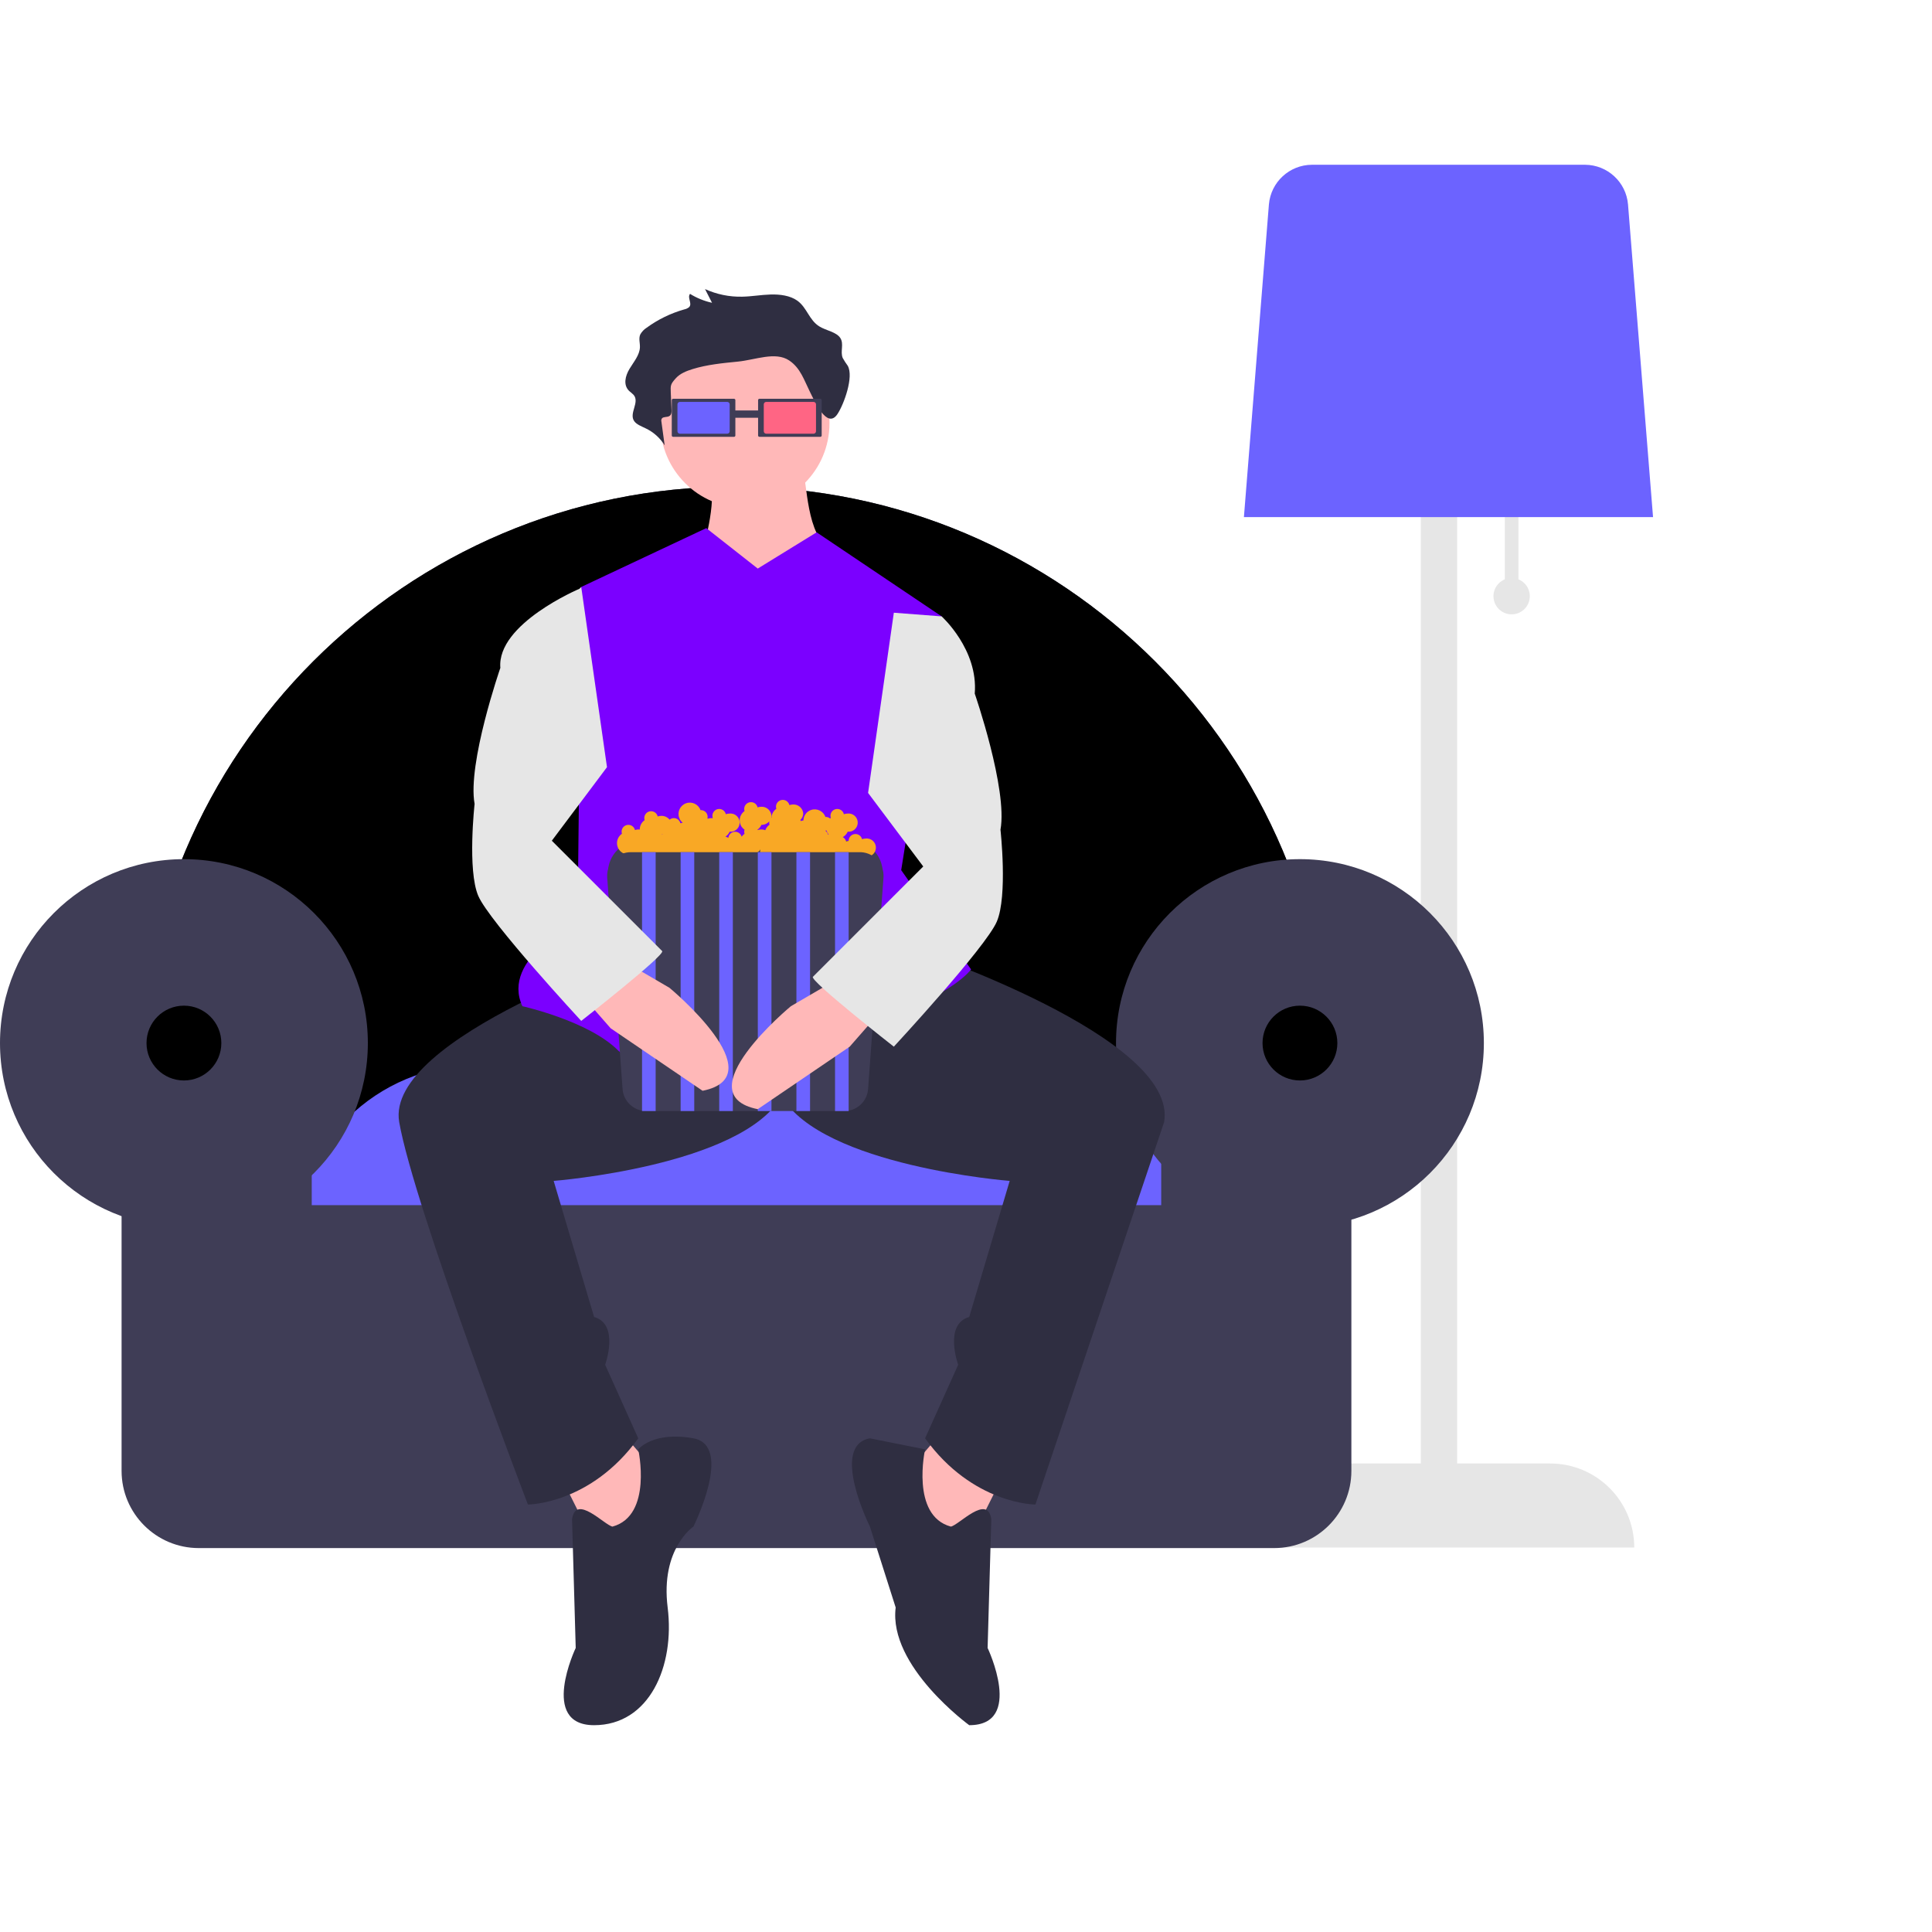 <?xml version="1.0" encoding="UTF-8" standalone="no"?>
<!DOCTYPE svg PUBLIC "-//W3C//DTD SVG 1.1//EN" "http://www.w3.org/Graphics/SVG/1.1/DTD/svg11.dtd">
<svg version="1.1" xmlns="http://www.w3.org/2000/svg" xmlns:xlink="http://www.w3.org/1999/xlink" preserveAspectRatio="xMidYMid meet" viewBox="0 0 850 705.5" width="400" height="400"><defs><path d="M668.05 144.09L662.06 144.09C662.06 167.22 662.06 180.06 662.06 182.63C657.97 184.29 655.99 188.95 657.65 193.04C659.3 197.13 663.96 199.11 668.05 197.45C672.15 195.8 674.12 191.14 672.47 187.05C671.65 185.04 670.06 183.45 668.05 182.63C668.05 177.49 668.05 164.65 668.05 144.09Z" id="a1oAoqwFyO"></path><path d="M641.08 571.63L641.08 74.16L625.1 74.16L625.1 571.63C600.53 571.63 586.87 571.63 584.14 571.63C563.73 571.63 547.18 588.18 547.18 608.59C547.18 608.59 547.18 608.59 547.18 608.59C547.18 608.59 547.18 608.59 547.18 608.59L719 608.59C719 608.59 719 608.59 719 608.59C719 588.18 702.45 571.63 682.04 571.63C682.04 571.63 682.04 571.63 682.04 571.63C682.04 571.63 668.39 571.63 641.08 571.63Z" id="dqCVtYaVu"></path><path d="M547.27 155.26L727.27 155.26C720.66 72.72 716.99 26.86 716.26 17.69C715.43 7.86 707.22 0.29 697.36 0.24C685.34 0.24 589.2 0.24 577.18 0.24C567.31 0.29 559.11 7.86 558.27 17.69C556.81 36.03 553.14 81.89 547.27 155.26Z" id="b5Y9EvBt6X"></path><path d="M61.03 457.29L584.95 457.29C584.95 425.2 584.95 407.37 584.95 403.8C584.95 259.36 467.44 141.84 322.99 141.84C178.55 141.84 61.03 259.36 61.03 403.8C61.03 410.93 61.03 428.76 61.03 457.29Z" id="a1lRE59E5k"></path><path d="M61.03 457.29L584.95 457.29C584.95 425.2 584.95 407.37 584.95 403.8C584.95 259.36 467.44 141.84 322.99 141.84C178.55 141.84 61.03 259.36 61.03 403.8C61.03 410.93 61.03 428.76 61.03 457.29Z" id="b4rRMKkuci"></path><path d="M532.14 475.8C531.34 431.68 495.36 396.31 451.23 396.26C427.09 396.26 233.98 396.26 209.84 396.26C165.71 396.31 129.73 431.68 128.93 475.8C209.57 475.8 491.81 475.8 532.14 475.8Z" id="cfow8mQd"></path><path d="M80.92 305.74C36.23 305.74 0 341.97 0 386.66C0 431.35 36.23 467.58 80.92 467.58C125.61 467.58 161.84 431.35 161.84 386.66C161.84 341.97 125.61 305.74 80.92 305.74Z" id="cOuMIWyV"></path><path d="M571.92 305.74C527.23 305.74 491 341.97 491 386.66C491 431.35 527.23 467.58 571.92 467.58C616.61 467.58 652.84 431.35 652.84 386.66C652.84 341.97 616.61 305.74 571.92 305.74Z" id="c6xOOoG2l"></path><path d="M510.89 427.8L510.89 457.97L137.15 457.97L137.15 427.8L53.49 427.8C53.49 516.04 53.49 565.06 53.49 574.87C53.49 593.63 68.7 608.84 87.46 608.84C134.77 608.84 513.26 608.84 560.58 608.84C579.34 608.84 594.55 593.63 594.55 574.87C594.55 574.87 594.55 574.87 594.55 574.87C594.55 565.06 594.55 516.04 594.55 427.8L510.89 427.8Z" id="a1tU0X49FM"></path><path d="M80.92 370.2C71.83 370.2 64.46 377.57 64.46 386.66C64.46 395.75 71.83 403.11 80.92 403.11C90.01 403.11 97.38 395.75 97.38 386.66C97.38 377.57 90.01 370.2 80.92 370.2Z" id="a1stCEDOXs"></path><path d="M571.92 370.2C562.83 370.2 555.46 377.57 555.46 386.66C555.46 395.75 562.83 403.11 571.92 403.11C581.01 403.11 588.38 395.75 588.38 386.66C588.38 377.57 581.01 370.2 571.92 370.2Z" id="beL5HWMVG"></path><path d="M365.74 169.81C365.74 169.81 365.74 219.97 365.74 219.97C362.18 220.08 344.39 220.62 312.35 221.59C310.41 190.52 309.33 173.26 309.11 169.81C309.11 169.81 315.59 148.78 312.35 139.07C309.11 129.36 352.8 132.6 352.8 132.6C355.39 140.04 354.42 163.34 365.74 169.81Z" id="d2DPnEas0"></path><path d="M393.25 582.4L423.99 611.52L440.17 579.16L412.67 559.75L412.67 559.75L393.25 582.4Z" id="a15uEPANyR"></path><path d="M294.55 582.4L263.81 611.52L247.63 579.16L275.14 559.75L275.14 559.75L294.55 582.4Z" id="ghGyLWlfe"></path><path d="M402.15 345.36C402.15 345.36 518.64 384.19 512.17 421.41C512.17 421.41 455.54 589.68 455.54 589.68C455.54 589.68 428.04 589.68 407 560.55C408.46 557.32 420.11 531.43 421.56 528.19C421.56 528.19 415.09 510.4 426.42 507.16C426.42 507.16 444.22 447.3 444.22 447.3C444.22 447.3 361.7 440.82 343.9 410.08C341.74 404.9 330.96 379.02 311.54 332.42C359.87 339.32 390.07 343.64 402.15 345.36Z" id="cv3LYywNQ"></path><path d="M285.65 345.36C285.65 345.36 169.16 384.19 175.63 421.41C182.1 458.62 232.26 589.68 232.26 589.68C232.26 589.68 259.77 589.68 280.8 560.55C279.34 557.32 267.69 531.43 266.24 528.19C266.24 528.19 272.71 510.4 261.38 507.16C261.38 507.16 243.59 447.3 243.59 447.3C243.59 447.3 326.1 440.82 343.9 410.08C346.06 404.9 356.85 379.02 376.26 332.42C327.94 339.32 297.73 343.64 285.65 345.36Z" id="g2ghR8VFMs"></path><path d="M436.13 596.15C436.13 596.15 434.51 652.78 434.51 652.78C434.51 652.78 450.69 686.76 426.42 686.76C426.42 686.76 390.82 660.87 394.06 634.98C394.06 634.98 382.73 599.39 382.73 599.39C382.73 599.39 364.94 563.79 382.73 560.55C382.73 560.55 407 565.41 407 565.41C407 565.41 400.53 594.53 418.33 599.39C421.89 598.74 434.51 584.82 436.13 596.15Z" id="eWhTTaBvs"></path><path d="M251.68 596.15C251.68 596.15 253.29 652.78 253.29 652.78C253.29 652.78 237.11 686.76 261.38 686.76C285.65 686.76 296.98 660.87 293.74 634.98C290.51 609.09 305.07 599.39 305.07 599.39C305.07 599.39 322.87 563.79 305.07 560.55C287.27 557.32 280.8 565.41 280.8 565.41C280.8 565.41 287.27 594.53 269.47 599.39C265.91 598.74 253.29 584.82 251.68 596.15Z" id="e7nm3sDpdS"></path><path d="M327.72 76.78C307.17 76.78 290.51 93.44 290.51 113.99C290.51 134.54 307.17 151.2 327.72 151.2C348.27 151.2 364.94 134.54 364.94 113.99C364.94 93.44 348.27 76.78 327.72 76.78Z" id="feke5EFTO"></path><path d="M333.38 177.9L310.73 160.1L255.72 185.99C254.75 274.33 254.21 323.41 254.1 333.23C254.1 333.23 220.13 349.41 229.83 370.44C229.83 370.44 258.96 376.91 271.9 389.86C284.84 402.8 357.65 385 388.4 375.3C419.14 365.59 427.23 354.26 427.23 354.26C425.18 351.35 414.93 336.79 396.49 310.58L414.28 198.93L359.28 161.95L333.38 177.9Z" id="aNWIrAtg"></path><path d="M370.75 85.22C369.59 82.41 371.41 79.1 369.71 76.47C367.97 73.79 363.56 73.23 360.56 71.41C355.93 68.6 355.09 63.1 350.76 60.01C347.63 57.79 343.18 57.19 339.01 57.32C334.83 57.44 330.72 58.2 326.54 58.28C320.91 58.41 315.31 57.26 310.18 54.93C310.49 55.54 312.95 60.36 313.26 60.96C309.84 60.21 306.57 58.89 303.59 57.04C302.23 58.73 304.72 61.29 303.18 62.88C302.55 63.39 301.8 63.74 301 63.89C295.06 65.58 289.46 68.31 284.48 71.95C283.32 72.68 282.37 73.69 281.7 74.88C280.89 76.66 281.61 78.63 281.54 80.52C281.43 83.96 278.81 86.95 276.95 90.05C275.09 93.15 274.08 97.16 276.84 99.79C277.51 100.32 278.16 100.89 278.77 101.49C281.54 104.75 276.64 109.53 279 113C280.03 114.5 282.13 115.26 283.95 116.15C287.45 117.78 290.39 120.41 292.42 123.69C292.28 122.65 291.14 114.32 291 113.28C290.85 112.76 290.95 112.19 291.28 111.76C291.97 111.06 293.41 111.34 294.36 110.87C295.4 110.36 295.48 109.19 295.44 108.21C295.41 107.46 295.15 101.41 295.12 100.65C294.98 97.25 294.94 96.8 297.44 94.05C299.19 92.13 301.94 90.98 304.71 90.13C311.03 88.18 317.82 87.51 324.54 86.85C332.34 86.09 341.12 82.3 347.18 86.32C352.14 89.61 353.79 95.02 356.18 99.81C358.33 104.12 363.84 116.82 368.43 109.95C371.31 105.63 375.72 93.47 372.96 88.66C372.15 87.56 371.41 86.41 370.75 85.22Z" id="ag2uMGMdm"></path><path d="M334.11 103.2C333.79 103.2 333.53 103.45 333.53 103.77C333.53 105.33 333.53 117.8 333.53 119.35C333.53 119.67 333.79 119.93 334.11 119.93C336.79 119.93 358.25 119.93 360.93 119.93C361.25 119.93 361.51 119.67 361.51 119.35C361.51 117.8 361.51 105.33 361.51 103.77C361.51 103.45 361.25 103.2 360.93 103.2C355.57 103.2 339.47 103.2 334.11 103.2Z" id="a3bEB474ev"></path><path d="M337.11 104.57C336.51 104.57 336.03 105.05 336.03 105.65C336.03 106.83 336.03 116.3 336.03 117.48C336.03 118.07 336.51 118.56 337.11 118.56C339.19 118.56 355.85 118.56 357.93 118.56C358.53 118.56 359.01 118.07 359.01 117.48C359.01 116.3 359.01 106.83 359.01 105.65C359.01 105.05 358.53 104.57 357.93 104.57C353.77 104.57 341.27 104.57 337.11 104.57Z" id="a2M8kmmi5D"></path><path d="M334.41 108.33C334.41 108.33 334.41 108.33 334.41 108.33C334.41 110.27 334.41 111.35 334.41 111.56C334.41 111.56 334.41 111.56 334.41 111.56C326.03 111.56 321.37 111.56 320.44 111.56C320.44 111.56 320.44 111.56 320.44 111.56C320.44 109.62 320.44 108.54 320.44 108.33C320.44 108.33 320.44 108.33 320.44 108.33C328.82 108.33 333.48 108.33 334.41 108.33Z" id="a7kCPThAT9"></path><path d="M296.13 103.2C295.81 103.2 295.55 103.45 295.55 103.77C295.55 105.33 295.55 117.8 295.55 119.35C295.55 119.67 295.81 119.93 296.13 119.93C298.81 119.93 320.27 119.93 322.95 119.93C323.27 119.93 323.53 119.67 323.53 119.35C323.53 117.8 323.53 105.33 323.53 103.77C323.53 103.45 323.27 103.2 322.95 103.2C317.59 103.2 301.49 103.2 296.13 103.2Z" id="a6Tf0g9rfK"></path><path d="M299.13 104.57C298.53 104.57 298.05 105.05 298.05 105.65C298.05 106.83 298.05 116.3 298.05 117.48C298.05 118.08 298.53 118.56 299.13 118.56C301.21 118.56 317.87 118.56 319.95 118.56C320.55 118.56 321.03 118.08 321.03 117.48C321.03 116.3 321.03 106.83 321.03 105.65C321.03 105.05 320.55 104.57 319.95 104.57C315.79 104.57 303.29 104.57 299.13 104.57Z" id="d3tzrvLjvW"></path><path d="M374.37 297.67C382.09 297.67 388.35 303.94 388.35 311.66C388.35 311.66 388.35 311.66 388.35 311.66L267.48 311.66C267.48 311.66 267.48 311.66 267.48 311.66C267.48 303.94 273.74 297.67 281.47 297.67C300.05 297.67 365.08 297.67 374.37 297.67Z" id="c6wyc66Dtf"></path><path d="M379.26 296.95C378.87 295.34 377.24 294.37 375.64 294.77C374.3 295.1 373.37 296.3 373.37 297.67C373.37 297.69 373.37 297.7 373.37 297.72C373 297.75 372.63 297.83 372.27 297.95C372.07 297.13 371.53 296.44 370.79 296.04C371.75 295.51 372.51 294.68 372.95 293.67C375.16 293.89 377.13 292.28 377.35 290.07C377.57 287.86 375.95 285.9 373.75 285.68C373.46 285.65 373.16 285.65 372.87 285.69C372.33 285.69 371.79 285.78 371.27 285.96C370.9 284.35 369.29 283.36 367.68 283.73C366.08 284.11 365.08 285.72 365.46 287.32C365.48 287.41 365.5 287.5 365.53 287.58C365.41 287.67 365.3 287.76 365.19 287.85C364.62 287.37 363.89 287.12 363.14 287.17C362.24 284.58 359.41 283.21 356.81 284.11C354.84 284.79 353.51 286.64 353.47 288.72C353.07 288.75 352.68 288.83 352.29 288.96C352.25 288.79 352.19 288.62 352.12 288.46C352.92 287.76 353.38 286.75 353.39 285.69C353.25 283.35 351.24 281.56 348.9 281.69C348.35 281.69 347.81 281.79 347.3 281.96C346.92 280.36 345.31 279.36 343.71 279.74C342.1 280.12 341.11 281.72 341.48 283.33C341.5 283.42 341.53 283.5 341.56 283.59C340.28 284.47 339.49 285.9 339.42 287.45C339.38 287.49 339.33 287.52 339.29 287.56C339.36 287.27 339.4 286.98 339.41 286.69C339.26 284.34 337.25 282.56 334.91 282.69C334.37 282.69 333.83 282.78 333.31 282.96C332.94 281.36 331.33 280.36 329.72 280.74C328.12 281.11 327.12 282.72 327.5 284.33C327.52 284.41 327.54 284.5 327.57 284.59C325.31 286.15 324.74 289.25 326.3 291.52C326.65 292.01 327.08 292.44 327.57 292.78C327.37 293.36 327.37 293.99 327.57 294.57C327.07 294.92 326.64 295.36 326.29 295.87C325.86 294.28 324.22 293.35 322.63 293.79C321.44 294.11 320.58 295.14 320.46 296.37C320.06 296.13 319.62 295.96 319.17 295.85C319.98 295.32 320.62 294.56 321.01 293.67C323.21 293.89 325.18 292.28 325.4 290.07C325.62 287.86 324.01 285.9 321.8 285.68C321.51 285.65 321.22 285.65 320.93 285.69C320.38 285.69 319.84 285.78 319.33 285.96C318.95 284.35 317.34 283.36 315.74 283.73C314.13 284.11 313.14 285.72 313.51 287.32C313.53 287.41 313.56 287.5 313.59 287.58C313.52 287.63 313.46 287.68 313.4 287.73C313.25 287.71 313.09 287.68 312.93 287.68C312.39 287.69 311.85 287.78 311.34 287.96C311.32 287.88 311.29 287.81 311.26 287.74C311.61 286.15 310.6 284.58 309.01 284.24C308.75 284.18 308.47 284.16 308.2 284.17C307.27 281.58 304.41 280.23 301.82 281.16C299.23 282.1 297.88 284.95 298.81 287.55C299.12 288.4 299.65 289.16 300.36 289.73C300.02 289.77 299.68 289.85 299.35 289.95C298.96 288.36 297.36 287.38 295.76 287.77C295.34 287.87 294.94 288.07 294.59 288.35C293.69 287.28 292.36 286.67 290.96 286.69C290.41 286.69 289.87 286.78 289.36 286.96C288.98 285.35 287.38 284.36 285.77 284.73C284.16 285.11 283.17 286.72 283.54 288.32C283.57 288.41 283.59 288.5 283.62 288.58C282.27 289.51 281.47 291.04 281.47 292.68C281.47 292.69 281.47 292.71 281.47 292.72C280.76 292.62 280.04 292.7 279.37 292.95C278.99 291.35 277.39 290.35 275.78 290.73C274.17 291.1 273.18 292.71 273.56 294.32C273.58 294.4 273.6 294.49 273.63 294.57C271.35 296.11 270.76 299.21 272.3 301.48C273.46 303.19 275.55 304.01 277.56 303.53C278.03 306.24 280.6 308.06 283.31 307.59C284.91 307.31 286.27 306.28 286.96 304.81C290.56 305.28 294.21 305.12 297.75 304.33C298.66 306.92 301.5 308.29 304.09 307.39C305.41 306.93 306.47 305.94 307.02 304.66C307.75 304.64 308.47 304.47 309.12 304.14C310.47 306.53 313.5 307.37 315.89 306.02C316.84 305.49 317.58 304.66 318.01 303.66C320.3 303.23 322.58 304.49 323.42 306.66C324.78 304.81 326.87 303.65 329.16 303.49C331.22 304.06 333.42 303.23 334.57 301.42C333.88 304.09 335.49 306.82 338.16 307.51C340.53 308.12 343.01 306.91 343.98 304.66C344.71 304.64 345.43 304.47 346.08 304.14C347.43 306.53 350.46 307.37 352.85 306.02C353.8 305.49 354.54 304.66 354.97 303.66C355.7 303.65 356.42 303.47 357.07 303.14C358.4 305.52 361.42 306.37 363.8 305.03C364.03 304.9 364.26 304.75 364.47 304.58C364.96 307.28 367.55 309.07 370.25 308.58C371.5 308.36 372.61 307.66 373.37 306.64C375.54 308.31 378.66 307.89 380.32 305.72C380.57 305.39 380.78 305.04 380.94 304.66C383.15 304.88 385.12 303.27 385.34 301.06C385.56 298.85 383.95 296.89 381.74 296.67C381.45 296.64 381.15 296.64 380.86 296.68C380.32 296.68 379.78 296.77 379.26 296.95ZM291.57 294.69C291.53 294.69 291.49 294.68 291.46 294.68C291.31 294.68 291.16 294.7 291.01 294.72C291.02 294.7 291.03 294.69 291.04 294.67C291.22 294.66 291.4 294.64 291.58 294.61C291.57 294.64 291.57 294.66 291.57 294.69ZM333.26 292.78C334.02 292.25 334.62 291.52 334.99 290.67C336.32 290.67 337.58 290.1 338.47 289.1C338.43 289.29 338.41 289.49 338.41 289.68C338.41 289.99 338.46 290.29 338.56 290.58C337.7 291.18 337.05 292.03 336.7 293.01C335.62 292.59 334.41 292.57 333.31 292.95C333.3 292.89 333.27 292.84 333.26 292.78ZM363.23 293.14C363.36 293.14 363.49 293.13 363.61 293.11C363.81 293.76 364.13 294.36 364.57 294.88C364.47 294.9 364.37 294.92 364.28 294.95C364.12 294.31 363.75 293.74 363.23 293.32C363.23 293.26 363.24 293.2 363.23 293.14Z" id="a1JG53voJZ"></path><path d="M277.55 302.67C271.79 302.67 267.12 307.34 267.12 313.1C267.12 313.28 267.12 313.47 267.13 313.66C267.81 322.96 273.22 397.37 273.89 406.67C274.19 412.21 278.77 416.55 284.31 416.55C293.03 416.55 362.81 416.55 371.53 416.55C377.07 416.55 381.65 412.21 381.94 406.67C382.62 397.37 388.03 322.96 388.71 313.66C389.02 307.91 384.6 302.99 378.85 302.68C378.67 302.67 378.48 302.67 378.29 302.67C358.14 302.67 297.69 302.67 277.55 302.67Z" id="b3tlQhO4Np"></path><path d="M288.46 302.67C288.46 302.67 288.46 302.67 288.46 302.67C288.46 371 288.46 408.95 288.46 416.55C288.46 416.55 288.46 416.55 288.46 416.55C284.86 416.55 282.87 416.55 282.47 416.55C282.47 416.55 282.47 416.55 282.47 416.55C282.47 348.22 282.47 310.26 282.47 302.67C282.47 302.67 282.47 302.67 282.47 302.67C286.06 302.67 288.06 302.67 288.46 302.67Z" id="d2YIN5I8mW"></path><path d="M305.44 302.67C305.44 302.67 305.44 302.67 305.44 302.67C305.44 371 305.44 408.95 305.44 416.55C305.44 416.55 305.44 416.55 305.44 416.55C301.85 416.55 299.85 416.55 299.45 416.55C299.45 416.55 299.45 416.55 299.45 416.55C299.45 348.22 299.45 310.26 299.45 302.67C299.45 302.67 299.45 302.67 299.45 302.67C303.05 302.67 305.04 302.67 305.44 302.67Z" id="aMGEmwH8"></path><path d="M322.42 302.67C322.42 302.67 322.42 302.67 322.42 302.67C322.42 371 322.42 408.95 322.42 416.55C322.42 416.55 322.42 416.55 322.42 416.55C318.83 416.55 316.83 416.55 316.43 416.55C316.43 416.55 316.43 416.55 316.43 416.55C316.43 348.22 316.43 310.26 316.43 302.67C316.43 302.67 316.43 302.67 316.43 302.67C320.03 302.67 322.02 302.67 322.42 302.67Z" id="etwZndeX"></path><path d="M339.41 302.67C339.41 302.67 339.41 302.67 339.41 302.67C339.41 371 339.41 408.95 339.41 416.55C339.41 416.55 339.41 416.55 339.41 416.55C335.81 416.55 333.81 416.55 333.41 416.55C333.41 416.55 333.41 416.55 333.41 416.55C333.41 348.22 333.41 310.26 333.41 302.67C333.41 302.67 333.41 302.67 333.41 302.67C337.01 302.67 339.01 302.67 339.41 302.67Z" id="d4O4UHqIYG"></path><path d="M356.39 302.67C356.39 302.67 356.39 302.67 356.39 302.67C356.39 371 356.39 408.95 356.39 416.55C356.39 416.55 356.39 416.55 356.39 416.55C352.79 416.55 350.79 416.55 350.39 416.55C350.39 416.55 350.39 416.55 350.39 416.55C350.39 348.22 350.39 310.26 350.39 302.67C350.39 302.67 350.39 302.67 350.39 302.67C353.99 302.67 355.99 302.67 356.39 302.67Z" id="a6P9yT6fom"></path><path d="M373.37 302.67C373.37 302.67 373.37 302.67 373.37 302.67C373.37 371 373.37 408.95 373.37 416.55C373.37 416.55 373.37 416.55 373.37 416.55C369.77 416.55 367.78 416.55 367.38 416.55C367.38 416.55 367.38 416.55 367.38 416.55C367.38 348.22 367.38 310.26 367.38 302.67C367.38 302.67 367.38 302.67 367.38 302.67C370.97 302.67 372.97 302.67 373.37 302.67Z" id="bzNAWeKc2"></path><path d="M367.36 359.12C355.71 365.91 349.24 369.69 347.95 370.44C347.95 370.44 301.02 409.27 333.38 415.74C333.38 415.74 373.83 388.24 373.83 388.24C374.59 387.38 378.36 383.06 385.16 375.3L367.36 359.12Z" id="b2N1Q9b4fl"></path><path d="M275.14 351.03C286.79 357.82 293.26 361.6 294.55 362.35C294.55 362.35 341.47 401.18 309.11 407.65C309.11 407.65 268.66 380.15 268.66 380.15C267.91 379.29 264.13 374.97 257.34 367.21L275.14 351.03Z" id="c19SVaIADZ"></path><path d="M393.25 197.32C405.87 198.29 412.88 198.83 414.28 198.93C414.28 198.93 430.46 213.5 428.85 232.91C428.85 232.91 443.41 274.98 440.17 292.78C440.17 292.78 443.41 321.9 438.55 333.23C433.7 344.55 393.25 388.24 393.25 388.24C393.25 388.24 356.04 359.12 357.65 357.5C360.89 354.26 377.07 338.08 406.19 308.96L381.92 276.6L393.25 197.32Z" id="a1OJYehMrN"></path><path d="M255.72 185.99C255.24 186.48 254.97 186.75 254.91 186.8C254.91 186.8 218.51 202.17 220.13 221.59C220.13 221.59 205.56 263.65 208.8 281.45C208.8 281.45 205.56 310.58 210.42 321.9C215.27 333.23 255.72 376.91 255.72 376.91C255.72 376.91 292.93 347.79 291.32 346.17C288.08 342.94 271.9 326.76 242.78 297.63L267.05 265.27L255.72 185.99Z" id="c4UG58hnee"></path></defs><g><g><use xlink:href="#a1oAoqwFyO" opacity="1" fill="#e6e6e6" fill-opacity="1"></use><g><use xlink:href="#a1oAoqwFyO" opacity="1" fill-opacity="0" stroke="#000000" stroke-width="1" stroke-opacity="0"></use></g></g><g><use xlink:href="#dqCVtYaVu" opacity="1" fill="#e6e6e6" fill-opacity="1"></use><g><use xlink:href="#dqCVtYaVu" opacity="1" fill-opacity="0" stroke="#000000" stroke-width="1" stroke-opacity="0"></use></g></g><g><use xlink:href="#b5Y9EvBt6X" opacity="1" fill="#6c63ff" fill-opacity="1"></use><g><use xlink:href="#b5Y9EvBt6X" opacity="1" fill-opacity="0" stroke="#000000" stroke-width="1" stroke-opacity="0"></use></g></g><g><use xlink:href="#a1lRE59E5k" opacity="1" fill="#3f3d56" fill-opacity="1"></use><g><use xlink:href="#a1lRE59E5k" opacity="1" fill-opacity="0" stroke="#000000" stroke-width="1" stroke-opacity="0"></use></g></g><g><use xlink:href="#b4rRMKkuci" opacity="1" fill="#000000" fill-opacity="1"></use><g><use xlink:href="#b4rRMKkuci" opacity="1" fill-opacity="0" stroke="#000000" stroke-width="1" stroke-opacity="0"></use></g></g><g><use xlink:href="#cfow8mQd" opacity="1" fill="#6c63ff" fill-opacity="1"></use><g><use xlink:href="#cfow8mQd" opacity="1" fill-opacity="0" stroke="#000000" stroke-width="1" stroke-opacity="0"></use></g></g><g><use xlink:href="#cOuMIWyV" opacity="1" fill="#3f3d56" fill-opacity="1"></use><g><use xlink:href="#cOuMIWyV" opacity="1" fill-opacity="0" stroke="#000000" stroke-width="1" stroke-opacity="0"></use></g></g><g><use xlink:href="#c6xOOoG2l" opacity="1" fill="#3f3d56" fill-opacity="1"></use><g><use xlink:href="#c6xOOoG2l" opacity="1" fill-opacity="0" stroke="#000000" stroke-width="1" stroke-opacity="0"></use></g></g><g><use xlink:href="#a1tU0X49FM" opacity="1" fill="#3f3d56" fill-opacity="1"></use><g><use xlink:href="#a1tU0X49FM" opacity="1" fill-opacity="0" stroke="#000000" stroke-width="1" stroke-opacity="0"></use></g></g><g><use xlink:href="#a1stCEDOXs" opacity="1" fill="#000000" fill-opacity="1"></use><g><use xlink:href="#a1stCEDOXs" opacity="1" fill-opacity="0" stroke="#000000" stroke-width="1" stroke-opacity="0"></use></g></g><g><use xlink:href="#beL5HWMVG" opacity="1" fill="#000000" fill-opacity="1"></use><g><use xlink:href="#beL5HWMVG" opacity="1" fill-opacity="0" stroke="#000000" stroke-width="1" stroke-opacity="0"></use></g></g><g><use xlink:href="#d2DPnEas0" opacity="1" fill="#ffb8b8" fill-opacity="1"></use><g><use xlink:href="#d2DPnEas0" opacity="1" fill-opacity="0" stroke="#000000" stroke-width="1" stroke-opacity="0"></use></g></g><g><use xlink:href="#a15uEPANyR" opacity="1" fill="#ffb8b8" fill-opacity="1"></use><g><use xlink:href="#a15uEPANyR" opacity="1" fill-opacity="0" stroke="#000000" stroke-width="1" stroke-opacity="0"></use></g></g><g><use xlink:href="#ghGyLWlfe" opacity="1" fill="#ffb8b8" fill-opacity="1"></use><g><use xlink:href="#ghGyLWlfe" opacity="1" fill-opacity="0" stroke="#000000" stroke-width="1" stroke-opacity="0"></use></g></g><g><use xlink:href="#cv3LYywNQ" opacity="1" fill="#2f2e41" fill-opacity="1"></use><g><use xlink:href="#cv3LYywNQ" opacity="1" fill-opacity="0" stroke="#000000" stroke-width="1" stroke-opacity="0"></use></g></g><g><use xlink:href="#g2ghR8VFMs" opacity="1" fill="#2f2e41" fill-opacity="1"></use><g><use xlink:href="#g2ghR8VFMs" opacity="1" fill-opacity="0" stroke="#000000" stroke-width="1" stroke-opacity="0"></use></g></g><g><use xlink:href="#eWhTTaBvs" opacity="1" fill="#2f2e41" fill-opacity="1"></use><g><use xlink:href="#eWhTTaBvs" opacity="1" fill-opacity="0" stroke="#000000" stroke-width="1" stroke-opacity="0"></use></g></g><g><use xlink:href="#e7nm3sDpdS" opacity="1" fill="#2f2e41" fill-opacity="1"></use><g><use xlink:href="#e7nm3sDpdS" opacity="1" fill-opacity="0" stroke="#000000" stroke-width="1" stroke-opacity="0"></use></g></g><g><use xlink:href="#feke5EFTO" opacity="1" fill="#ffb8b8" fill-opacity="1"></use><g><use xlink:href="#feke5EFTO" opacity="1" fill-opacity="0" stroke="#000000" stroke-width="1" stroke-opacity="0"></use></g></g><g><use xlink:href="#aNWIrAtg" opacity="1" fill="#7b00ff" fill-opacity="1"></use><g><use xlink:href="#aNWIrAtg" opacity="1" fill-opacity="0" stroke="#000000" stroke-width="1" stroke-opacity="0"></use></g></g><g><use xlink:href="#ag2uMGMdm" opacity="1" fill="#2f2e41" fill-opacity="1"></use><g><use xlink:href="#ag2uMGMdm" opacity="1" fill-opacity="0" stroke="#000000" stroke-width="1" stroke-opacity="0"></use></g></g><g><use xlink:href="#a3bEB474ev" opacity="1" fill="#3f3d56" fill-opacity="1"></use><g><use xlink:href="#a3bEB474ev" opacity="1" fill-opacity="0" stroke="#000000" stroke-width="1" stroke-opacity="0"></use></g></g><g><use xlink:href="#a2M8kmmi5D" opacity="1" fill="#ff6584" fill-opacity="1"></use><g><use xlink:href="#a2M8kmmi5D" opacity="1" fill-opacity="0" stroke="#000000" stroke-width="1" stroke-opacity="0"></use></g></g><g><use xlink:href="#a7kCPThAT9" opacity="1" fill="#3f3d56" fill-opacity="1"></use><g><use xlink:href="#a7kCPThAT9" opacity="1" fill-opacity="0" stroke="#000000" stroke-width="1" stroke-opacity="0"></use></g></g><g><use xlink:href="#a6Tf0g9rfK" opacity="1" fill="#3f3d56" fill-opacity="1"></use><g><use xlink:href="#a6Tf0g9rfK" opacity="1" fill-opacity="0" stroke="#000000" stroke-width="1" stroke-opacity="0"></use></g></g><g><use xlink:href="#d3tzrvLjvW" opacity="1" fill="#6c63ff" fill-opacity="1"></use><g><use xlink:href="#d3tzrvLjvW" opacity="1" fill-opacity="0" stroke="#000000" stroke-width="1" stroke-opacity="0"></use></g></g><g><use xlink:href="#c6wyc66Dtf" opacity="1" fill="#3f3d56" fill-opacity="1"></use><g><use xlink:href="#c6wyc66Dtf" opacity="1" fill-opacity="0" stroke="#000000" stroke-width="1" stroke-opacity="0"></use></g></g><g><use xlink:href="#a1JG53voJZ" opacity="1" fill="#f9a825" fill-opacity="1"></use><g><use xlink:href="#a1JG53voJZ" opacity="1" fill-opacity="0" stroke="#000000" stroke-width="1" stroke-opacity="0"></use></g></g><g><use xlink:href="#b3tlQhO4Np" opacity="1" fill="#3f3d56" fill-opacity="1"></use><g><use xlink:href="#b3tlQhO4Np" opacity="1" fill-opacity="0" stroke="#000000" stroke-width="1" stroke-opacity="0"></use></g></g><g><use xlink:href="#d2YIN5I8mW" opacity="1" fill="#6c63ff" fill-opacity="1"></use><g><use xlink:href="#d2YIN5I8mW" opacity="1" fill-opacity="0" stroke="#000000" stroke-width="1" stroke-opacity="0"></use></g></g><g><use xlink:href="#aMGEmwH8" opacity="1" fill="#6c63ff" fill-opacity="1"></use><g><use xlink:href="#aMGEmwH8" opacity="1" fill-opacity="0" stroke="#000000" stroke-width="1" stroke-opacity="0"></use></g></g><g><use xlink:href="#etwZndeX" opacity="1" fill="#6c63ff" fill-opacity="1"></use><g><use xlink:href="#etwZndeX" opacity="1" fill-opacity="0" stroke="#000000" stroke-width="1" stroke-opacity="0"></use></g></g><g><use xlink:href="#d4O4UHqIYG" opacity="1" fill="#6c63ff" fill-opacity="1"></use><g><use xlink:href="#d4O4UHqIYG" opacity="1" fill-opacity="0" stroke="#000000" stroke-width="1" stroke-opacity="0"></use></g></g><g><use xlink:href="#a6P9yT6fom" opacity="1" fill="#6c63ff" fill-opacity="1"></use><g><use xlink:href="#a6P9yT6fom" opacity="1" fill-opacity="0" stroke="#000000" stroke-width="1" stroke-opacity="0"></use></g></g><g><use xlink:href="#bzNAWeKc2" opacity="1" fill="#6c63ff" fill-opacity="1"></use><g><use xlink:href="#bzNAWeKc2" opacity="1" fill-opacity="0" stroke="#000000" stroke-width="1" stroke-opacity="0"></use></g></g><g><use xlink:href="#b2N1Q9b4fl" opacity="1" fill="#ffb8b8" fill-opacity="1"></use><g><use xlink:href="#b2N1Q9b4fl" opacity="1" fill-opacity="0" stroke="#000000" stroke-width="1" stroke-opacity="0"></use></g></g><g><use xlink:href="#c19SVaIADZ" opacity="1" fill="#ffb8b8" fill-opacity="1"></use><g><use xlink:href="#c19SVaIADZ" opacity="1" fill-opacity="0" stroke="#000000" stroke-width="1" stroke-opacity="0"></use></g></g><g><use xlink:href="#a1OJYehMrN" opacity="1" fill="#e6e6e6" fill-opacity="1"></use><g><use xlink:href="#a1OJYehMrN" opacity="1" fill-opacity="0" stroke="#000000" stroke-width="1" stroke-opacity="0"></use></g></g><g><use xlink:href="#c4UG58hnee" opacity="1" fill="#e6e6e6" fill-opacity="1"></use><g><use xlink:href="#c4UG58hnee" opacity="1" fill-opacity="0" stroke="#000000" stroke-width="1" stroke-opacity="0"></use></g></g></g></svg>